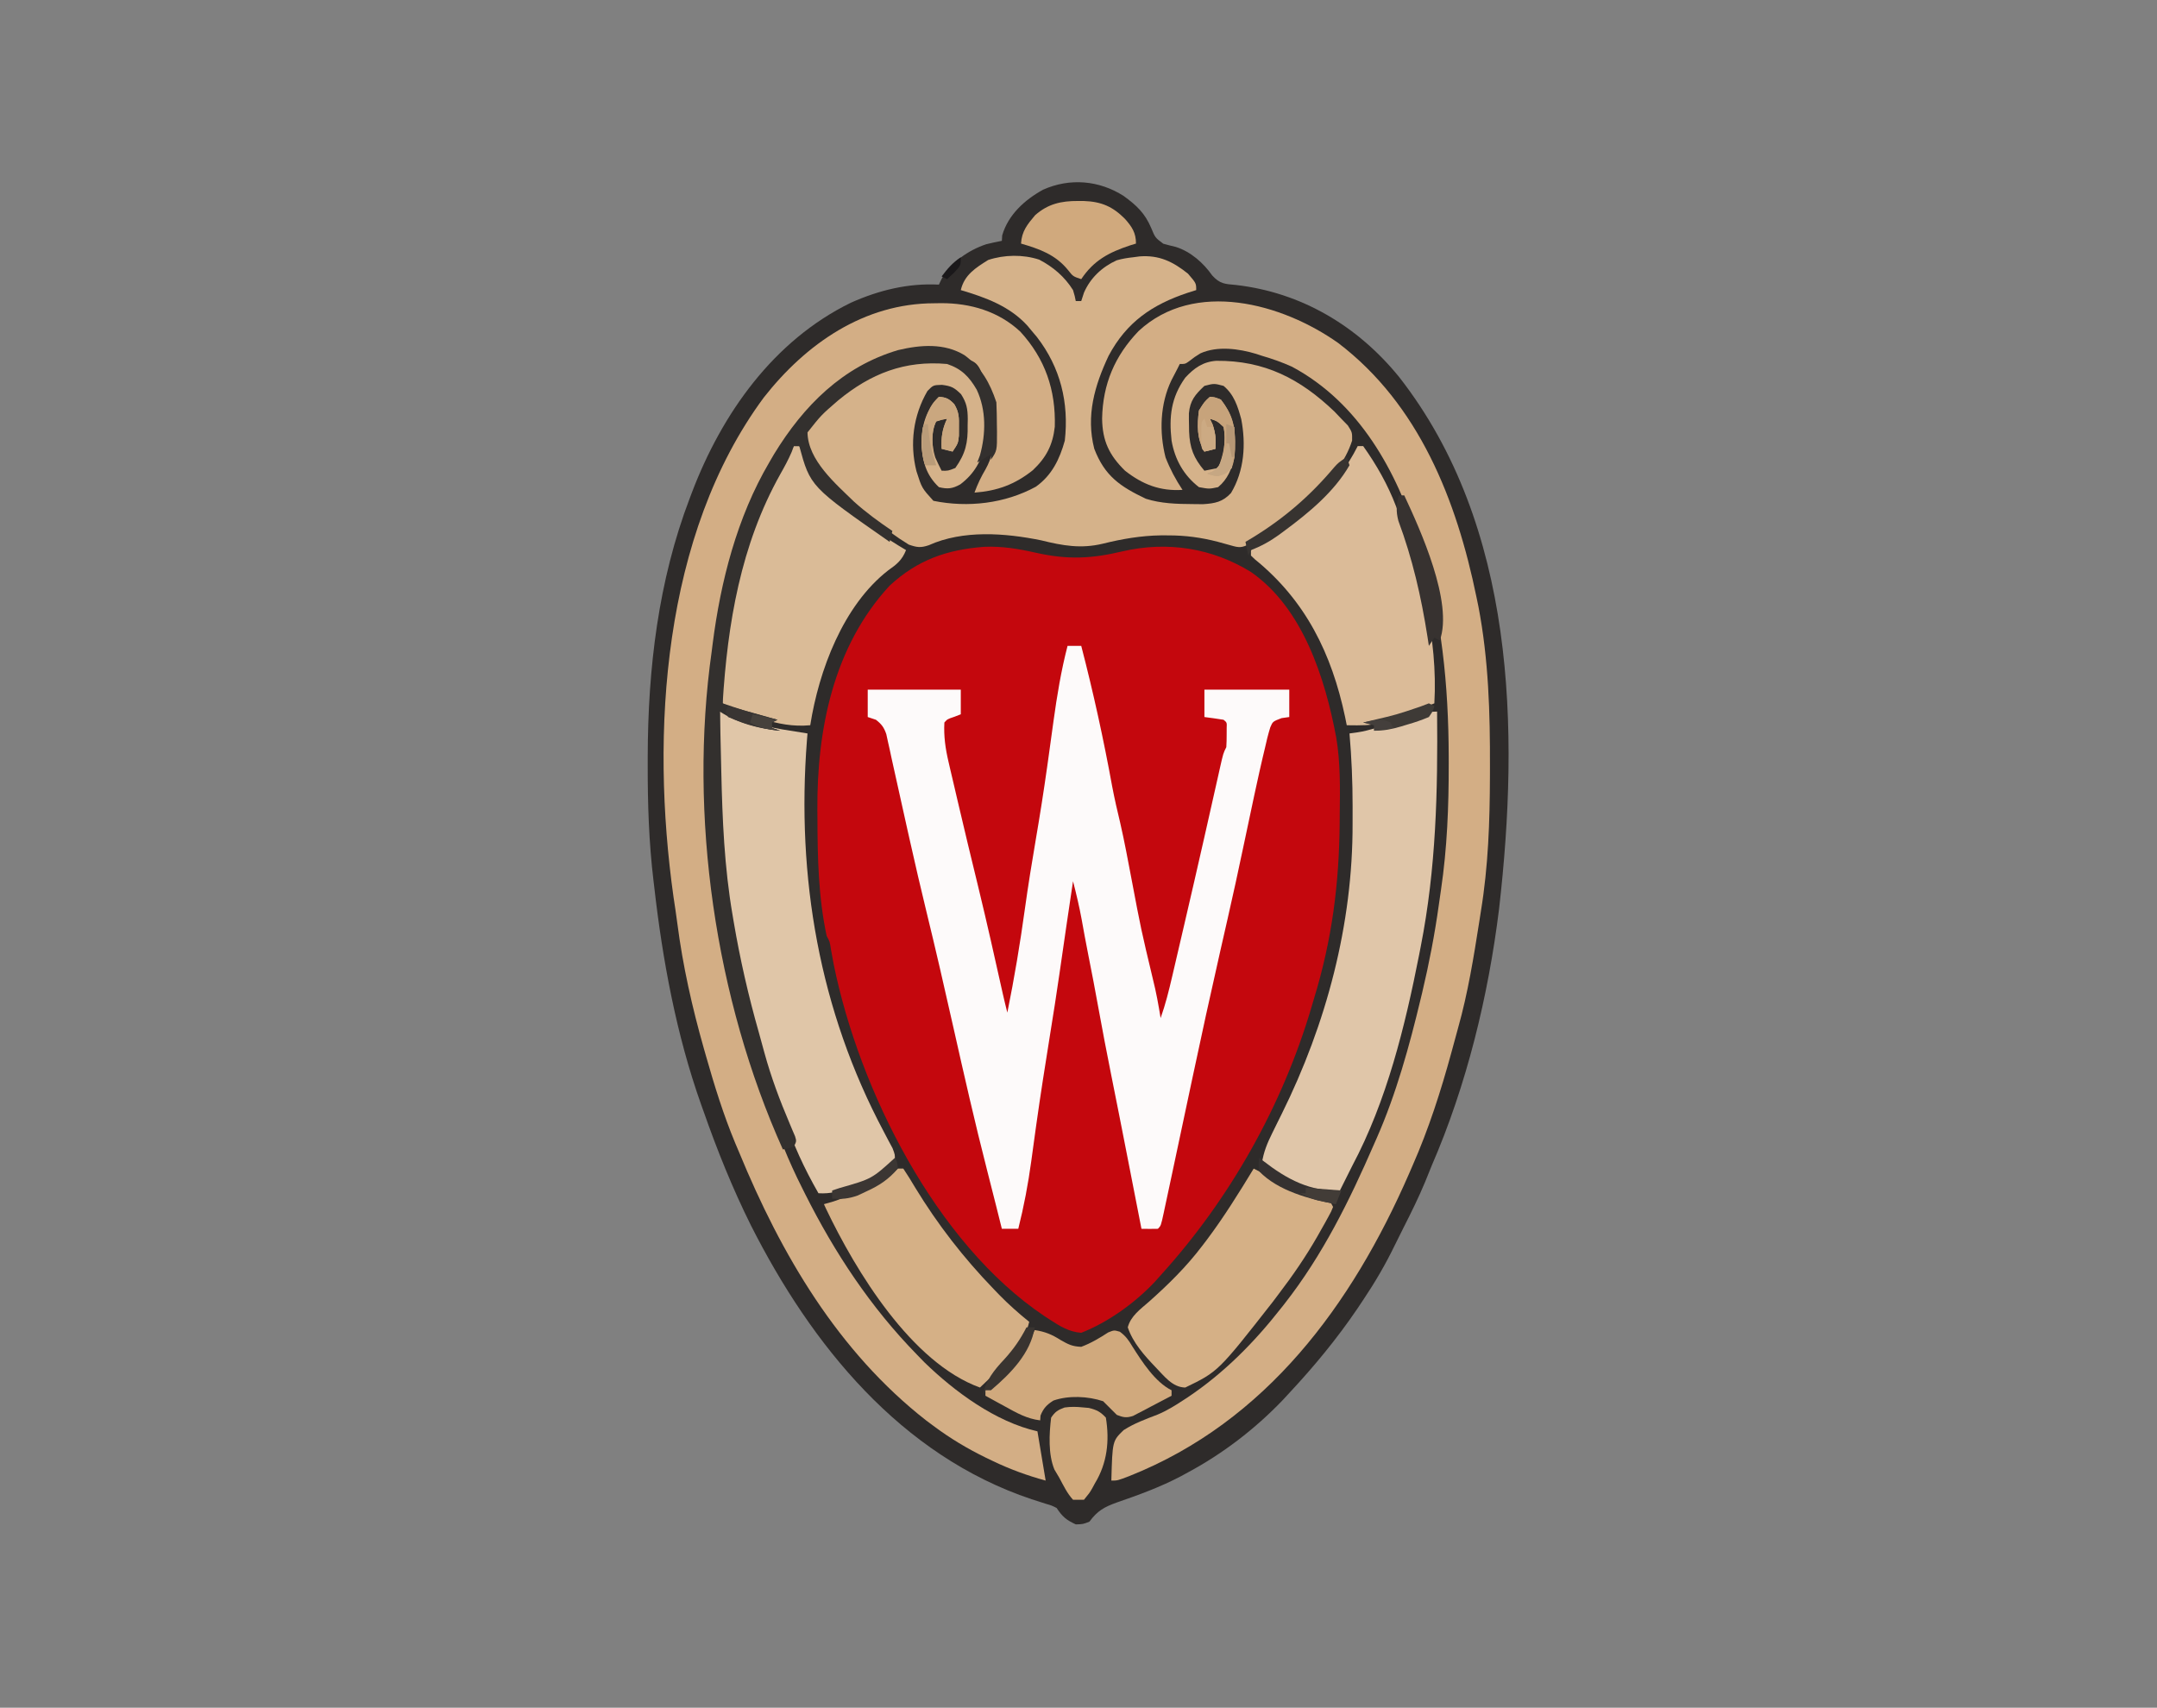 <?xml version="1.0" encoding="UTF-8"?>
<svg version="1.1" xmlns="http://www.w3.org/2000/svg" width="788" height="624">
<rect width="100%" height="100%" fill="#808080" stroke="none"/>
<path d="M0 0 C4.709 3.433 7.736 6.279 10.027 11.684 C11.489 15.225 11.489 15.225 14.445 17.426 C15.973 17.852 17.511 18.246 19.055 18.609 C24.439 20.311 29.125 24.454 32.32 29.027 C35.133 32.101 36.866 32.136 40.965 32.496 C64.856 35.236 85.417 47.446 100.609 66.141 C143.098 120.502 144.611 194.921 137.109 260.482 C133.161 292.412 125.287 324.827 112.465 354.371 C111.673 356.329 110.881 358.288 110.09 360.246 C107.719 365.939 105.017 371.429 102.219 376.922 C101.102 379.117 100.004 381.322 98.93 383.539 C95.559 390.488 91.766 396.959 87.465 403.371 C86.762 404.424 86.06 405.477 85.336 406.562 C77.878 417.549 69.524 427.666 60.465 437.371 C59.657 438.245 58.848 439.119 58.016 440.02 C47.997 450.472 36.233 459.51 23.465 466.371 C22.547 466.87 21.629 467.369 20.684 467.883 C13.18 471.802 5.455 474.615 -2.535 477.371 C-7.106 479.007 -9.633 480.413 -12.535 484.371 C-14.91 485.309 -14.91 485.309 -17.535 485.371 C-21.022 483.75 -22.378 482.607 -24.535 479.371 C-26.373 478.45 -26.373 478.45 -28.543 477.828 C-29.764 477.431 -29.764 477.431 -31.01 477.026 C-31.884 476.748 -32.759 476.47 -33.66 476.184 C-81.522 460.168 -114.079 419.875 -136.211 376.113 C-142.952 362.535 -148.533 348.674 -153.535 334.371 C-153.812 333.6 -154.088 332.829 -154.373 332.035 C-163.438 306.567 -168.5 279.163 -171.535 252.371 C-171.62 251.67 -171.705 250.969 -171.792 250.247 C-173.481 236.174 -173.937 222.226 -173.91 208.059 C-173.91 206.966 -173.909 205.873 -173.909 204.748 C-173.835 172.668 -170.054 140.549 -158.535 110.371 C-158.282 109.698 -158.028 109.025 -157.767 108.332 C-146.809 79.531 -128.016 52.845 -99.734 39 C-89.461 34.415 -78.811 31.788 -67.535 32.371 C-67.249 31.761 -66.963 31.152 -66.668 30.523 C-63.438 24.386 -56.758 19.767 -50.242 17.613 C-48.354 17.139 -46.446 16.746 -44.535 16.371 C-44.494 15.711 -44.453 15.051 -44.41 14.371 C-42.209 6.824 -36.183 1.381 -29.473 -2.316 C-19.672 -6.695 -8.918 -5.73 0 0 Z " fill="#2E2B2A" transform="translate(410.535,71.629)"/>
<path d="M0 0 C6.652 -0.285 12.627 0.733 19.074 2.191 C30.611 4.757 39.244 4.354 50.679 1.631 C66.951 -2.108 83.256 0.401 97.512 9.191 C116.498 22.389 124.574 47.95 128.652 69.565 C130.213 78.832 130.07 88.135 129.949 97.504 C129.942 98.49 129.935 99.475 129.928 100.491 C129.757 123.101 127.147 143.552 120.512 165.191 C120.238 166.125 119.964 167.059 119.681 168.021 C109.014 204.193 89.844 238.274 64.512 266.191 C63.827 266.96 63.143 267.728 62.438 268.52 C55.202 276.226 45.375 283.317 35.512 287.191 C31.007 286.856 27.647 284.733 23.949 282.316 C23.339 281.919 22.728 281.522 22.099 281.113 C-17.693 254.47 -45.607 198.373 -54.917 152.56 C-55.275 150.698 -55.611 148.831 -55.945 146.965 C-56.349 144.247 -56.349 144.247 -57.488 142.191 C-60.545 127.873 -60.816 113.519 -60.863 98.941 C-60.871 98.053 -60.878 97.164 -60.886 96.248 C-61.089 66.834 -55.06 36.433 -34.488 14.191 C-24.276 4.754 -13.57 1.044 0 0 Z " fill="#C4070D" transform="translate(359.488,199.809)"/>
<path d="M0 0 C1.65 0 3.3 0 5 0 C9.417 17.001 13.17 34.142 16.316 51.422 C17.171 55.894 18.187 60.317 19.254 64.742 C20.807 71.523 22.072 78.362 23.367 85.195 C26.845 103.591 26.845 103.591 31.188 121.797 C32.377 126.488 33.231 131.224 34 136 C35.791 130.962 37.046 125.88 38.25 120.68 C38.464 119.763 38.679 118.847 38.9 117.903 C39.603 114.894 40.301 111.885 41 108.875 C41.487 106.786 41.975 104.696 42.462 102.607 C44.979 91.804 47.464 80.994 49.914 70.176 C50.144 69.159 50.375 68.142 50.612 67.094 C51.718 62.21 52.819 57.325 53.914 52.439 C54.31 50.682 54.706 48.925 55.102 47.168 C55.28 46.365 55.459 45.562 55.643 44.735 C56.887 39.226 56.887 39.226 58 37 C58.095 35.482 58.13 33.959 58.125 32.438 C58.128 31.632 58.13 30.826 58.133 29.996 C58.22 28.001 58.22 28.001 57 27 C54.672 26.632 52.338 26.298 50 26 C50 22.7 50 19.4 50 16 C60.23 16 70.46 16 81 16 C81 19.3 81 22.6 81 26 C79.606 26.199 79.606 26.199 78.184 26.402 C74.976 27.626 74.976 27.626 74.055 29.79 C73.256 32.362 72.639 34.931 72.062 37.562 C71.821 38.571 71.579 39.58 71.33 40.619 C70.517 44.072 69.753 47.533 69 51 C68.588 52.891 68.588 52.891 68.168 54.82 C66.83 60.998 65.522 67.182 64.234 73.37 C62.39 82.226 60.444 91.055 58.438 99.875 C58.146 101.157 57.855 102.439 57.555 103.76 C56.979 106.292 56.404 108.824 55.828 111.355 C52.312 126.838 48.909 142.342 45.625 157.875 C43.149 169.581 40.673 181.288 38.163 192.987 C37.805 194.657 37.449 196.328 37.094 197.999 C36.6 200.323 36.101 202.646 35.602 204.969 C35.454 205.668 35.306 206.367 35.154 207.088 C34.114 211.886 34.114 211.886 33 213 C31 213.041 29 213.043 27 213 C26.748 211.711 26.497 210.423 26.237 209.095 C25.283 204.212 24.329 199.328 23.375 194.445 C22.965 192.351 22.556 190.257 22.147 188.162 C20.076 177.559 17.997 166.958 15.867 156.367 C14.296 148.549 12.805 140.72 11.375 132.875 C10.118 126 8.842 119.133 7.456 112.283 C6.634 108.166 5.889 104.034 5.145 99.902 C4.281 95.213 3.193 90.617 2 86 C1.374 90.208 0.75 94.417 0.125 98.625 C-0.049 99.795 -0.223 100.966 -0.402 102.172 C-1.273 108.043 -2.131 113.915 -2.957 119.793 C-4.027 127.309 -5.227 134.803 -6.43 142.299 C-8.165 153.123 -9.878 163.948 -11.398 174.805 C-11.509 175.59 -11.619 176.375 -11.732 177.184 C-12.252 180.901 -12.763 184.62 -13.263 188.341 C-14.403 196.683 -15.943 204.832 -18 213 C-19.98 213 -21.96 213 -24 213 C-25.562 206.75 -25.562 206.75 -26.104 204.575 C-27.185 200.234 -28.282 195.898 -29.402 191.566 C-33.875 174.13 -37.846 156.592 -41.794 139.031 C-44.965 124.927 -48.185 110.844 -51.627 96.804 C-53.699 88.327 -55.65 79.826 -57.562 71.312 C-57.996 69.391 -57.996 69.391 -58.438 67.431 C-59.867 61.082 -61.279 54.729 -62.668 48.371 C-63.195 45.997 -63.722 43.624 -64.25 41.25 C-64.484 40.155 -64.718 39.059 -64.959 37.931 C-65.184 36.928 -65.409 35.924 -65.641 34.891 C-65.832 34.014 -66.023 33.138 -66.22 32.235 C-67.092 29.737 -67.93 28.623 -70 27 C-70.99 26.67 -71.98 26.34 -73 26 C-73 22.7 -73 19.4 -73 16 C-61.78 16 -50.56 16 -39 16 C-39 18.97 -39 21.94 -39 25 C-40.207 25.464 -40.207 25.464 -41.438 25.938 C-43.891 26.763 -43.891 26.763 -45 28 C-45.254 33.032 -44.638 37.428 -43.496 42.32 C-43.338 43.008 -43.179 43.696 -43.016 44.405 C-42.497 46.647 -41.968 48.886 -41.438 51.125 C-41.07 52.701 -40.704 54.277 -40.338 55.853 C-37.821 66.66 -35.218 77.448 -32.589 88.229 C-29.445 101.169 -26.54 114.162 -23.645 127.16 C-23.125 129.449 -22.582 131.727 -22 134 C-19.431 121.372 -17.329 108.738 -15.567 95.972 C-14.397 87.579 -13.059 79.227 -11.625 70.875 C-10.104 62.007 -8.707 53.133 -7.453 44.223 C-7.322 43.29 -7.19 42.358 -7.055 41.398 C-6.408 36.784 -5.77 32.169 -5.143 27.552 C-3.86 18.23 -2.363 9.122 0 0 Z " fill="#FDFAFA" transform="translate(390,236)"/>
<path d="M0 0 C29.537 22.471 43.259 57.479 50.5 92.798 C50.739 93.951 50.978 95.104 51.224 96.291 C54.943 115.655 55.505 135.195 55.438 154.86 C55.436 155.979 55.434 157.098 55.432 158.25 C55.387 174.925 54.829 191.19 52.125 207.673 C51.938 208.875 51.75 210.077 51.557 211.316 C49.5 224.423 47.386 237.547 43.781 250.332 C42.959 253.266 42.172 256.21 41.379 259.153 C37.483 273.413 33.08 287.143 27.125 300.673 C26.714 301.621 26.303 302.569 25.879 303.546 C5.004 351.453 -26.313 394.069 -76.129 413.948 C-80.595 415.673 -80.595 415.673 -82.875 415.673 C-82.48 401.206 -82.48 401.206 -78.388 397.228 C-74.539 394.748 -70.26 393.199 -66.002 391.562 C-62.672 390.17 -59.7 388.333 -56.687 386.36 C-56.121 385.991 -55.554 385.622 -54.971 385.242 C-41.713 376.357 -30.679 365.191 -20.875 352.673 C-20.452 352.137 -20.029 351.601 -19.593 351.049 C-5.662 333.257 4.157 313.318 13.125 292.673 C13.432 291.981 13.738 291.288 14.054 290.575 C21.2 274.343 26.005 256.889 30.125 239.673 C30.31 238.907 30.495 238.141 30.685 237.351 C33.2 226.757 35.258 216.128 36.753 205.342 C37.007 203.519 37.272 201.699 37.544 199.879 C39.812 184.508 40.398 169.37 40.375 153.86 C40.375 152.962 40.374 152.063 40.373 151.137 C40.308 125.214 37.824 99.532 30.125 74.673 C29.901 73.948 29.677 73.223 29.446 72.477 C21.266 46.627 7.679 21.844 -16.875 8.673 C-20.483 7.053 -24.078 5.772 -27.875 4.673 C-28.546 4.45 -29.218 4.227 -29.91 3.997 C-36.296 2.07 -44.155 0.989 -50.351 3.794 C-52.487 5.125 -52.487 5.125 -54.351 6.579 C-55.875 7.673 -55.875 7.673 -57.875 7.673 C-58.304 8.533 -58.304 8.533 -58.742 9.411 C-59.455 10.836 -60.187 12.252 -60.945 13.653 C-65.077 22.301 -65.431 32.567 -63.074 41.813 C-61.448 46.006 -59.371 49.928 -56.875 53.673 C-65.036 54.183 -71.412 51.73 -77.875 46.673 C-83.627 41.031 -86.146 35.819 -86.25 27.61 C-86.006 15.014 -81.617 4.699 -72.925 -4.358 C-52.508 -23.292 -20.506 -14.518 0 0 Z " fill="#D3AE85" transform="translate(488.875,125.327)"/>
<path d="M0 0 C1.225 -0.018 1.225 -0.018 2.475 -0.037 C13.172 -0.063 23.478 2.925 31.438 10.375 C40.526 20.3 44.424 31.729 44.027 45.109 C43.287 51.816 40.892 56.382 36 61 C29.476 66.217 22.961 68.586 14.688 69.188 C15.793 66.146 17.105 63.401 18.75 60.625 C23.174 52.776 23.095 41.649 20.863 32.988 C19.916 30.632 18.894 28.42 17.688 26.188 C17.348 25.463 17.009 24.739 16.66 23.992 C15.356 21.573 14.226 21.217 11.688 20.188 C10.739 19.651 9.79 19.115 8.812 18.562 C-0.722 14.627 -11.528 17.077 -20.781 20.652 C-42.789 30.22 -57.49 50.462 -66.312 72.188 C-72.156 87.517 -76.795 102.97 -79.312 119.188 C-79.476 120.215 -79.476 120.215 -79.643 121.263 C-81.989 136.335 -82.548 151.403 -82.562 166.625 C-82.565 167.892 -82.565 167.892 -82.567 169.185 C-82.561 185.684 -81.383 201.814 -79.312 218.188 C-79.211 219.061 -79.109 219.934 -79.005 220.833 C-76.422 242.784 -70.195 265.076 -63.073 285.957 C-62.246 288.383 -61.44 290.817 -60.633 293.25 C-57.163 303.575 -53.233 313.465 -48.312 323.188 C-47.948 323.918 -47.583 324.648 -47.208 325.401 C-36.36 347.029 -23.259 366.84 -6.312 384.188 C-4.978 385.56 -4.978 385.56 -3.617 386.961 C7.443 397.713 22.402 408.736 37.688 412.188 C38.688 418.188 39.688 424.188 40.688 430.188 C33.925 428.335 27.628 426.04 21.312 423 C20.488 422.605 19.664 422.21 18.814 421.803 C12 418.467 5.773 414.743 -0.312 410.188 C-1.174 409.548 -2.035 408.909 -2.922 408.25 C-35.17 383.062 -55.966 347.484 -71.312 310.188 C-71.779 309.088 -72.245 307.989 -72.726 306.856 C-77.031 296.488 -80.309 285.918 -83.375 275.125 C-83.637 274.207 -83.899 273.289 -84.169 272.343 C-88.469 257.184 -91.852 242.204 -93.873 226.557 C-94.293 223.336 -94.775 220.129 -95.266 216.918 C-103.687 157.087 -99.307 84.593 -62.297 34.457 C-46.896 14.818 -25.684 0.02 0 0 Z " fill="#D3AE85" transform="translate(341.312,110.812)"/>
<path d="M0 0 C5.084 2.642 9.297 6.247 12.355 11.129 C13.012 13.344 13.012 13.344 13.355 15.129 C14.015 15.129 14.675 15.129 15.355 15.129 C15.685 14.118 16.015 13.108 16.355 12.066 C18.683 6.69 22.973 2.661 28.305 0.246 C30.339 -0.34 32.25 -0.651 34.355 -0.871 C35.139 -0.976 35.923 -1.08 36.73 -1.188 C43.85 -1.71 48.838 0.715 54.355 5.129 C57.355 8.621 57.355 8.621 57.355 11.129 C56.316 11.458 55.278 11.786 54.207 12.125 C41.288 16.438 31.921 22.799 25.355 35.129 C20.233 46.027 17.033 57.007 20.109 69.09 C23.936 79.085 29.609 82.916 38.98 87.379 C44.515 89.126 50.217 89.287 55.98 89.316 C57.251 89.331 58.523 89.345 59.832 89.359 C64.209 89.073 67.034 88.557 70.062 85.285 C74.93 77.169 75.572 67.467 73.816 58.32 C72.542 53.61 71.202 49.334 67.355 46.129 C63.899 45.212 63.899 45.212 60.355 46.129 C56.978 49.3 55.109 51.486 54.691 56.152 C54.672 57.603 54.686 59.054 54.73 60.504 C54.745 61.63 54.745 61.63 54.76 62.779 C54.996 68.803 56.396 72.476 60.355 77.129 C62.83 76.634 62.83 76.634 65.355 76.129 C67.353 71.259 68.409 66.346 67.355 61.129 C65.018 58.973 65.018 58.973 62.355 58.129 C62.685 58.83 63.015 59.531 63.355 60.254 C64.446 63.389 64.509 65.835 64.355 69.129 C63.035 69.459 61.715 69.789 60.355 70.129 C57.557 65.372 57.672 60.503 58.355 55.129 C60.355 51.941 60.355 51.941 62.355 50.129 C64.105 50.254 64.105 50.254 66.355 51.129 C71.579 57.844 72.009 63.83 71.355 72.129 C70.322 76.489 68.871 80.215 65.355 83.129 C62.105 83.816 62.105 83.816 58.355 83.129 C52.774 78.806 49.549 73.015 48.355 66.129 C47.377 57.378 48.156 50.4 53.355 43.129 C56.596 39.621 59.808 37.311 64.703 36.961 C82.357 36.834 95.299 43.504 107.867 55.516 C109.099 56.809 109.099 56.809 110.355 58.129 C111.146 58.94 111.936 59.751 112.75 60.586 C114.355 63.129 114.355 63.129 114.312 66.121 C109.421 81.493 92.261 93.638 79.355 102.129 C78.483 102.73 77.61 103.33 76.711 103.949 C73.961 105.326 73.01 105.286 70.105 104.441 C69.42 104.252 68.734 104.062 68.027 103.867 C67.146 103.624 66.264 103.38 65.355 103.129 C59.202 101.52 53.402 100.744 47.043 100.754 C46.189 100.752 45.335 100.75 44.456 100.748 C37.173 100.86 30.302 102.041 23.243 103.793 C15.23 105.707 8.654 104.524 0.73 102.566 C-12.445 99.881 -27.834 98.707 -40.34 104.352 C-43.324 105.358 -44.665 105.158 -47.645 104.129 C-49.977 102.693 -52.138 101.25 -54.332 99.629 C-54.946 99.182 -55.561 98.735 -56.194 98.274 C-61.665 94.232 -66.729 89.832 -71.645 85.129 C-72.29 84.535 -72.936 83.94 -73.602 83.328 C-78.889 78.317 -83.078 72.784 -85.957 66.066 C-85.431 61.126 -82.109 58.474 -78.645 55.129 C-77.945 54.443 -77.245 53.757 -76.523 53.051 C-66.092 43.308 -54.208 37.071 -39.707 36.691 C-33.157 36.936 -29.593 38.135 -24.957 42.879 C-19.298 50.832 -18.695 57.424 -19.645 67.129 C-21.066 73.449 -23.62 78.199 -28.844 82.125 C-31.701 83.718 -33.48 83.903 -36.645 83.129 C-41.528 78.517 -42.747 73.33 -43.02 66.816 C-42.916 60.479 -41.196 54.681 -36.645 50.129 C-33.966 50.302 -32.899 50.864 -31.035 52.805 C-29.261 55.77 -29.277 57.757 -29.332 61.191 C-29.336 62.234 -29.34 63.277 -29.344 64.352 C-29.645 67.129 -29.645 67.129 -31.645 70.129 C-32.965 69.799 -34.285 69.469 -35.645 69.129 C-35.841 64.91 -35.447 61.959 -33.645 58.129 C-35.62 58.477 -35.62 58.477 -37.645 59.129 C-39.617 63.074 -39.27 68.13 -37.973 72.277 C-37.26 73.924 -36.46 75.531 -35.645 77.129 C-33.266 77.174 -33.266 77.174 -30.645 76.129 C-26.9 70.847 -26.009 66.898 -26.145 60.504 C-26.129 59.767 -26.114 59.029 -26.098 58.27 C-26.125 54.522 -26.508 52.341 -28.551 49.168 C-31.062 46.722 -32.043 46.207 -35.52 45.754 C-38.723 45.845 -38.723 45.845 -40.832 48.004 C-46.021 56.95 -47.378 67.238 -44.848 77.297 C-42.878 83.471 -42.878 83.471 -38.645 88.129 C-26.036 90.692 -12.514 89.13 -1.215 82.969 C4.645 78.774 7.456 72.942 9.355 66.129 C10.898 52.245 7.776 39.441 -0.836 28.273 C-1.433 27.566 -2.03 26.858 -2.645 26.129 C-3.19 25.473 -3.735 24.817 -4.297 24.141 C-10.8 16.995 -19.569 13.825 -28.645 11.129 C-27.336 5.566 -23.256 3.014 -18.645 0.129 C-12.78 -1.826 -5.888 -1.939 0 0 Z " fill="#D5B28A" transform="translate(379.645,94.871)"/>
<path d="M0 0 C0.28 29.211 -0.335 57.242 -6 86 C-6.179 86.922 -6.358 87.844 -6.542 88.794 C-11.714 115.056 -18.364 142.252 -31 166 C-31.963 167.914 -32.922 169.831 -33.875 171.75 C-34.583 173.167 -35.292 174.583 -36 176 C-46.995 175.291 -55.137 171.422 -64 165 C-63.376 160.942 -62.057 157.733 -60.234 154.062 C-59.393 152.347 -59.393 152.347 -58.535 150.598 C-57.941 149.398 -57.346 148.199 -56.75 147 C-40.448 114.139 -30.761 77.71 -30.87 40.916 C-30.875 38.768 -30.87 36.62 -30.863 34.473 C-30.859 25.602 -31.234 16.843 -32 8 C-30.657 7.816 -30.657 7.816 -29.287 7.628 C-20.056 6.341 -8.797 0 0 0 Z " fill="#E0C6A9" transform="translate(525,260)"/>
<path d="M0 0 C0.568 0.192 1.137 0.384 1.723 0.582 C16.572 5.599 16.572 5.599 32 8 C31.896 9.267 31.896 9.267 31.79 10.559 C27.922 60.542 36.279 109.209 59.879 153.531 C60.434 154.593 60.99 155.656 61.562 156.75 C62.059 157.673 62.555 158.596 63.066 159.547 C64 162 64 162 63.852 164.176 C61.237 169.777 53.144 171.83 47.812 173.812 C43.703 175.285 40.377 176.289 36 176 C30.769 166.88 26.616 157.865 23.324 147.875 C22.519 145.43 21.64 143.2 20.578 140.84 C18.14 135.293 16.697 129.382 15.062 123.562 C14.728 122.393 14.393 121.223 14.049 120.018 C10.042 105.881 6.572 91.844 4.19 77.346 C3.813 75.065 3.42 72.788 3.025 70.51 C0.117 53.321 -0.146 36.337 -0.062 18.938 C-0.057 17.088 -0.053 15.238 -0.049 13.389 C-0.038 8.926 -0.021 4.463 0 0 Z " fill="#E0C6A8" transform="translate(263,260)"/>
<path d="M0 0 C0.66 0 1.32 0 2 0 C3.086 1.73 3.086 1.73 4.375 4.188 C12.899 18.78 26.617 29.54 41 38 C39.53 41.672 37.639 43.188 34.438 45.438 C18.013 58.241 9.156 81.982 6 102 C-0.369 102.579 -5.624 101.481 -11.688 99.688 C-12.412 99.475 -13.136 99.262 -13.883 99.042 C-18.154 97.727 -22.047 96.123 -26 94 C-27.827 62.326 -17.59 26.385 0 0 Z " fill="#DABB97" transform="translate(290,163)"/>
<path d="M0 0 C0.66 0 1.32 0 2 0 C6.857 6.803 11.032 14.183 14 22 C14.336 22.881 14.336 22.881 14.679 23.78 C23.014 45.864 29.371 70.238 28 94 C7.312 102.162 7.312 102.162 -4 102 C-4.208 100.97 -4.415 99.94 -4.629 98.879 C-9.5 75.903 -18.991 56.438 -37.566 41.375 C-38.039 40.921 -38.513 40.468 -39 40 C-39 39.34 -39 38.68 -39 38 C-37.276 36.745 -35.492 35.573 -33.688 34.438 C-19.796 25.389 -7.522 15.044 0 0 Z " fill="#DBBB98" transform="translate(496,163)"/>
<path d="M0 0 C2.159 1.065 4.26 2.152 6.34 3.367 C12.537 6.965 18.524 9.284 25.445 11.141 C28 12 28 12 29 14 C28.354 15.657 28.354 15.657 27.262 17.641 C26.859 18.375 26.456 19.109 26.041 19.865 C25.594 20.652 25.148 21.439 24.688 22.25 C24.005 23.462 24.005 23.462 23.309 24.699 C19.021 32.187 14.236 39.151 9 46 C8.318 46.906 7.636 47.812 6.934 48.746 C-12.975 74.171 -12.975 74.171 -25 80 C-29.785 79.902 -32.698 75.766 -35.835 72.58 C-39.899 68.328 -44.115 63.654 -46 58 C-44.929 53.882 -41.402 51.397 -38.312 48.688 C-31.167 42.345 -24.599 35.876 -18.812 28.25 C-18.264 27.532 -17.716 26.814 -17.152 26.074 C-10.893 17.735 -5.408 8.906 0 0 Z " fill="#D5B086" transform="translate(458,427)"/>
<path d="M0 0 C0.66 0 1.32 0 2 0 C3.539 2.306 4.967 4.616 6.375 7 C14.581 20.478 24.039 32.657 35 44 C35.67 44.699 36.341 45.397 37.031 46.117 C40.503 49.665 44.133 52.888 48 56 C45.702 65.958 37.102 73.188 30 80 C4.988 70.976 -15.345 37.503 -26.258 14.625 C-26.503 14.089 -26.748 13.553 -27 13 C-25.845 12.67 -24.69 12.34 -23.5 12 C-18.641 10.391 -14.132 8.218 -9.562 5.938 C-8.852 5.585 -8.142 5.232 -7.41 4.869 C-4.609 3.45 -2.235 2.235 0 0 Z " fill="#D5B086" transform="translate(328,427)"/>
<path d="M0 0 C6.156 4.568 9.223 10.043 11.605 17.191 C11.728 20.016 11.791 22.805 11.793 25.629 C11.805 26.393 11.817 27.156 11.83 27.943 C11.848 34.867 11.848 34.867 9.605 38.191 C9.605 37.531 9.605 36.871 9.605 36.191 C7.955 37.181 6.305 38.171 4.605 39.191 C4.935 38.325 5.265 37.459 5.605 36.566 C7.79 28.705 7.922 20.004 4.418 12.566 C1.679 7.841 -1.142 4.942 -6.395 3.191 C-21.898 1.813 -34.3 6.702 -46.16 16.469 C-52.355 21.817 -52.355 21.817 -57.395 28.191 C-57.262 38.361 -47.08 46.982 -40.293 53.598 C-35.919 57.512 -31.261 60.906 -26.395 64.191 C-26.89 66.171 -26.89 66.171 -27.395 68.191 C-56.363 47.979 -56.363 47.979 -60.395 33.191 C-61.055 33.191 -61.715 33.191 -62.395 33.191 C-62.639 33.864 -62.884 34.537 -63.137 35.23 C-64.362 38.115 -65.818 40.781 -67.364 43.504 C-81.797 69.273 -86.605 98.037 -88.395 127.191 C-83.405 128.888 -78.428 130.524 -73.332 131.879 C-71.922 132.256 -71.922 132.256 -70.484 132.641 C-69.795 132.822 -69.105 133.004 -68.395 133.191 C-69.055 133.521 -69.715 133.851 -70.395 134.191 C-70.395 134.851 -70.395 135.511 -70.395 136.191 C-69.405 136.521 -68.415 136.851 -67.395 137.191 C-74.997 136.5 -83.014 134.445 -89.395 130.191 C-89.274 135.577 -89.15 140.962 -89.022 146.347 C-88.979 148.171 -88.938 149.995 -88.897 151.819 C-88.5 169.621 -87.783 186.995 -84.77 204.566 C-84.64 205.338 -84.51 206.11 -84.376 206.906 C-82.053 220.62 -78.995 234.019 -75.187 247.404 C-74.476 249.906 -73.793 252.413 -73.121 254.926 C-70.688 263.819 -67.503 272.284 -63.897 280.771 C-63.558 281.579 -63.22 282.387 -62.871 283.219 C-62.563 283.938 -62.254 284.657 -61.936 285.398 C-61.395 287.191 -61.395 287.191 -62.395 289.191 C-64.457 289.816 -64.457 289.816 -66.395 290.191 C-91.127 235.141 -100.881 168.052 -92.395 108.191 C-92.282 107.297 -92.169 106.402 -92.052 105.48 C-89.126 82.576 -83.155 59.228 -71.395 39.191 C-70.809 38.186 -70.224 37.18 -69.621 36.145 C-58.788 18.401 -44.556 4.106 -24.281 -1.891 C-16.11 -3.82 -7.411 -4.535 0 0 Z " fill="#33302E" transform="translate(352.395,129.809)"/>
<path d="M0 0 C3.738 0.565 6.263 1.599 9.438 3.625 C12.29 5.242 13.682 5.987 17 6.125 C20.58 4.783 23.652 2.946 26.852 0.863 C29 0 29 0 31.105 0.605 C33.287 2.211 34.305 3.676 35.688 6 C39.232 11.584 43.959 18.98 50 22 C50 22.66 50 23.32 50 24 C47.424 25.369 44.84 26.72 42.25 28.062 C41.52 28.452 40.791 28.842 40.039 29.244 C39.33 29.608 38.621 29.972 37.891 30.348 C37.241 30.688 36.592 31.028 35.923 31.379 C33.509 32.158 32.343 31.928 30 31 C28.313 29.354 26.645 27.688 25 26 C19.486 24.162 12.386 23.814 6.848 25.754 C4.444 27.253 3.153 28.608 2.125 31.25 C2.084 31.828 2.042 32.405 2 33 C-2.869 32.404 -6.593 30.275 -10.812 27.938 C-11.505 27.56 -12.198 27.183 -12.912 26.795 C-14.611 25.869 -16.306 24.935 -18 24 C-18 23.34 -18 22.68 -18 22 C-16.496 20.59 -16.496 20.59 -14.438 18.938 C-8.226 13.651 -3.267 7.496 0 0 Z " fill="#D0A97D" transform="translate(378,486)"/>
<path d="M0 0 C0.704 0.002 1.408 0.005 2.134 0.007 C8.561 0.234 12.7 2.034 17.188 6.562 C19.724 9.461 21.188 11.581 21.188 15.562 C20.475 15.782 19.762 16.001 19.027 16.227 C11.293 18.787 5.761 21.702 1.188 28.562 C-1.812 27.562 -1.812 27.562 -3.625 25.25 C-8.247 19.571 -14.01 17.558 -20.812 15.562 C-20.537 11.017 -18.486 8.559 -15.676 5.211 C-10.963 1.042 -6.149 -0.022 0 0 Z " fill="#D0A97D" transform="translate(393.812,73.438)"/>
<path d="M0 0 C0.753 0.067 1.506 0.134 2.281 0.203 C5.125 0.904 6.501 1.581 8.5 3.75 C9.884 12.238 8.993 20.363 4.5 27.75 C4.165 28.369 3.83 28.988 3.484 29.625 C2.5 31.312 2.5 31.312 0.5 33.75 C-0.82 33.75 -2.14 33.75 -3.5 33.75 C-5.653 31.402 -7 28.549 -8.5 25.75 C-9.098 24.739 -9.696 23.729 -10.312 22.688 C-12.616 17.041 -12.211 9.691 -11.5 3.75 C-10.028 1.565 -9.042 0.95 -6.594 0.047 C-4.296 -0.279 -2.308 -0.237 0 0 Z " fill="#D1AA7D" transform="translate(395.5,514.25)"/>
<path d="M0 0 C0.66 0 1.32 0 2 0 C7.884 12.576 19.979 39.23 15 53 C14.34 52.67 13.68 52.34 13 52 C12.34 52.99 11.68 53.98 11 55 C10.83 53.886 10.66 52.773 10.484 51.625 C8.195 37.037 5.021 23.151 -0.145 9.305 C-1.063 5.755 -0.874 3.527 0 0 Z " fill="#373230" transform="translate(511,181)"/>
<path d="M0 0 C1.75 0.125 1.75 0.125 4 1 C8.072 6.236 9.143 9.994 9.125 16.5 C9.128 17.438 9.13 18.377 9.133 19.344 C9.012 21.759 8.817 23.729 8 26 C5.688 27.812 5.688 27.812 3 29 C0.688 28.688 0.688 28.688 -1 28 C-0.381 27.794 0.237 27.587 0.875 27.375 C3.991 25.359 4.216 23.596 5 20 C5.395 16.916 5.618 14.062 5 11 C2.663 8.844 2.663 8.844 0 8 C0.33 8.701 0.66 9.402 1 10.125 C2.09 13.26 2.153 15.706 2 19 C0.68 19.33 -0.64 19.66 -2 20 C-4.798 15.243 -4.684 10.374 -4 5 C-2 1.812 -2 1.812 0 0 Z " fill="#C7A37B" transform="translate(442,145)"/>
<path d="M0 0 C2.679 0.173 3.745 0.735 5.609 2.676 C7.383 5.641 7.368 7.628 7.312 11.062 C7.309 12.105 7.305 13.148 7.301 14.223 C7 17 7 17 5 20 C3.68 19.67 2.36 19.34 1 19 C0.804 14.781 1.198 11.83 3 8 C1.025 8.348 1.025 8.348 -1 9 C-3.298 13.595 -2.246 20.172 -1 25 C-2.32 25 -3.64 25 -5 25 C-7.453 17.641 -6.419 10.637 -3.07 3.777 C-2 2 -2 2 0 0 Z " fill="#CAA77F" transform="translate(343,145)"/>
<path d="M0 0 C0.495 1.485 0.495 1.485 1 3 C-4.573 12.705 -13.878 20.376 -22.75 26.938 C-23.388 27.41 -24.026 27.883 -24.684 28.371 C-28.039 30.792 -31.117 32.511 -35 34 C-35.33 34.66 -35.66 35.32 -36 36 C-36.33 34.35 -36.66 32.7 -37 31 C-36.129 30.478 -35.257 29.956 -34.359 29.418 C-22.83 22.355 -13.35 14.158 -4.621 3.777 C-3 2 -3 2 0 0 Z " fill="#373330" transform="translate(492,167)"/>
<path d="M0 0 C0.485 0.387 0.969 0.773 1.469 1.172 C10.089 7.87 18.751 12.562 30 12 C29.34 13.65 28.68 15.3 28 17 C18.403 15.143 7.054 12.242 0 5 C-0.242 2.309 -0.242 2.309 0 0 Z " fill="#353130" transform="translate(460,423)"/>
<path d="M0 0 C0.99 0 1.98 0 3 0 C1.54 9.491 -5.893 16.988 -13 23 C-13.66 23 -14.32 23 -15 23 C-15.33 23.66 -15.66 24.32 -16 25 C-14.978 19.482 -11.828 15.629 -8.062 11.625 C-4.716 7.945 -2.257 4.421 0 0 Z " fill="#393430" transform="translate(375,485)"/>
<path d="M0 0 C0.812 1.688 0.812 1.688 1 4 C-2.377 7.947 -5.737 10.17 -10.438 12.312 C-11.529 12.824 -12.621 13.336 -13.746 13.863 C-17.067 15.023 -19.513 15.226 -23 15 C-23 14.01 -23 13.02 -23 12 C-22.082 11.697 -21.164 11.394 -20.219 11.082 C-8.491 7.744 -8.491 7.744 0 0 Z " fill="#3B3633" transform="translate(327,423)"/>
<path d="M0 0 C0.66 0.33 1.32 0.66 2 1 C1.492 2.828 1.492 2.828 0 5 C-2.664 6.113 -5.117 6.974 -7.875 7.75 C-8.596 7.97 -9.316 8.191 -10.059 8.418 C-13.535 9.449 -16.348 10 -20 10 C-20 9.34 -20 8.68 -20 8 C-21.32 7.67 -22.64 7.34 -24 7 C-22.938 6.746 -21.876 6.492 -20.781 6.23 C-11.825 4.132 -11.825 4.132 -3.125 1.188 C-1.578 0.6 -1.578 0.6 0 0 Z " fill="#3E3A36" transform="translate(522,257)"/>
<path d="M0 0 C6.011 1.63 12.017 3.271 18 5 C17.01 5.495 17.01 5.495 16 6 C16 6.66 16 7.32 16 8 C16.99 8.33 17.98 8.66 19 9 C12.402 8.4 6.111 6.554 0 4 C-0.33 3.34 -0.66 2.68 -1 2 C-0.67 1.34 -0.34 0.68 0 0 Z " fill="#393533" transform="translate(266,258)"/>
<path d="M0 0 C0.33 0.99 0.66 1.98 1 3 C1.66 3 2.32 3 3 3 C4.354 5.709 4.065 8.009 4 11 C2.062 11.562 2.062 11.562 0 12 C-1 11 -1 11 -1.133 8.75 C-1.13 7.843 -1.128 6.935 -1.125 6 C-1.128 5.093 -1.13 4.185 -1.133 3.25 C-1 1 -1 1 0 0 Z " fill="#CCAA83" transform="translate(440,153)"/>
<path d="M0 0 C4.29 0.33 8.58 0.66 13 1 C12.34 2.65 11.68 4.3 11 6 C9.582 5.715 8.166 5.422 6.75 5.125 C5.961 4.963 5.172 4.8 4.359 4.633 C2.032 4.008 0.11 3.152 -2 2 C-1.34 2 -0.68 2 0 2 C0 1.34 0 0.68 0 0 Z " fill="#423C37" transform="translate(477,434)"/>
<path d="M0 0 C0.33 0 0.66 0 1 0 C1.283 3.708 1.441 7.301 1 11 C-1.25 13.25 -1.25 13.25 -4 14 C-6.312 13.688 -6.312 13.688 -8 13 C-7.386 12.786 -6.773 12.572 -6.141 12.352 C-3.193 10.491 -2.815 8.647 -1.75 5.375 C-1.415 4.372 -1.08 3.369 -0.734 2.336 C-0.492 1.565 -0.25 0.794 0 0 Z " fill="#C6A783" transform="translate(449,160)"/>
<path d="M0 0 C0.33 0 0.66 0 1 0 C1.049 0.58 1.098 1.16 1.148 1.758 C1.596 6.439 2.298 10.575 4 15 C2.68 15 1.36 15 0 15 C-1.039 11.884 -1.134 9.641 -1.125 6.375 C-1.128 5.393 -1.13 4.41 -1.133 3.398 C-1 1 -1 1 0 0 Z " fill="#BA9C79" transform="translate(338,155)"/>
<path d="M0 0 C4.455 0.99 4.455 0.99 9 2 C8.01 2.495 8.01 2.495 7 3 C7 3.66 7 4.32 7 5 C7.99 5.33 8.98 5.66 10 6 C5.944 5.532 2.534 5.12 -1 3 C-0.67 2.01 -0.34 1.02 0 0 Z " fill="#46413C" transform="translate(275,261)"/>
<path d="M0 0 C0.33 0.66 0.66 1.32 1 2 C-1.31 2.33 -3.62 2.66 -6 3 C-6 2.34 -6 1.68 -6 1 C-7.32 0.67 -8.64 0.34 -10 0 C-3.343 -1.362 -3.343 -1.362 0 0 Z " fill="#443F3C" transform="translate(508,264)"/>
<path d="M0 0 C0.99 0.33 1.98 0.66 3 1 C3 4.63 3 8.26 3 12 C2.67 12 2.34 12 2 12 C1.67 10.35 1.34 8.7 1 7 C0.67 7 0.34 7 0 7 C0 4.69 0 2.38 0 0 Z " fill="#B69775" transform="translate(448,155)"/>
<path d="M0 0 C0 3 0 3 -2.5 5.688 C-3.325 6.451 -4.15 7.214 -5 8 C-5.66 7.67 -6.32 7.34 -7 7 C-4.781 4.092 -3.07 2.047 0 0 Z " fill="#1A181A" transform="translate(351,94)"/>
</svg>
